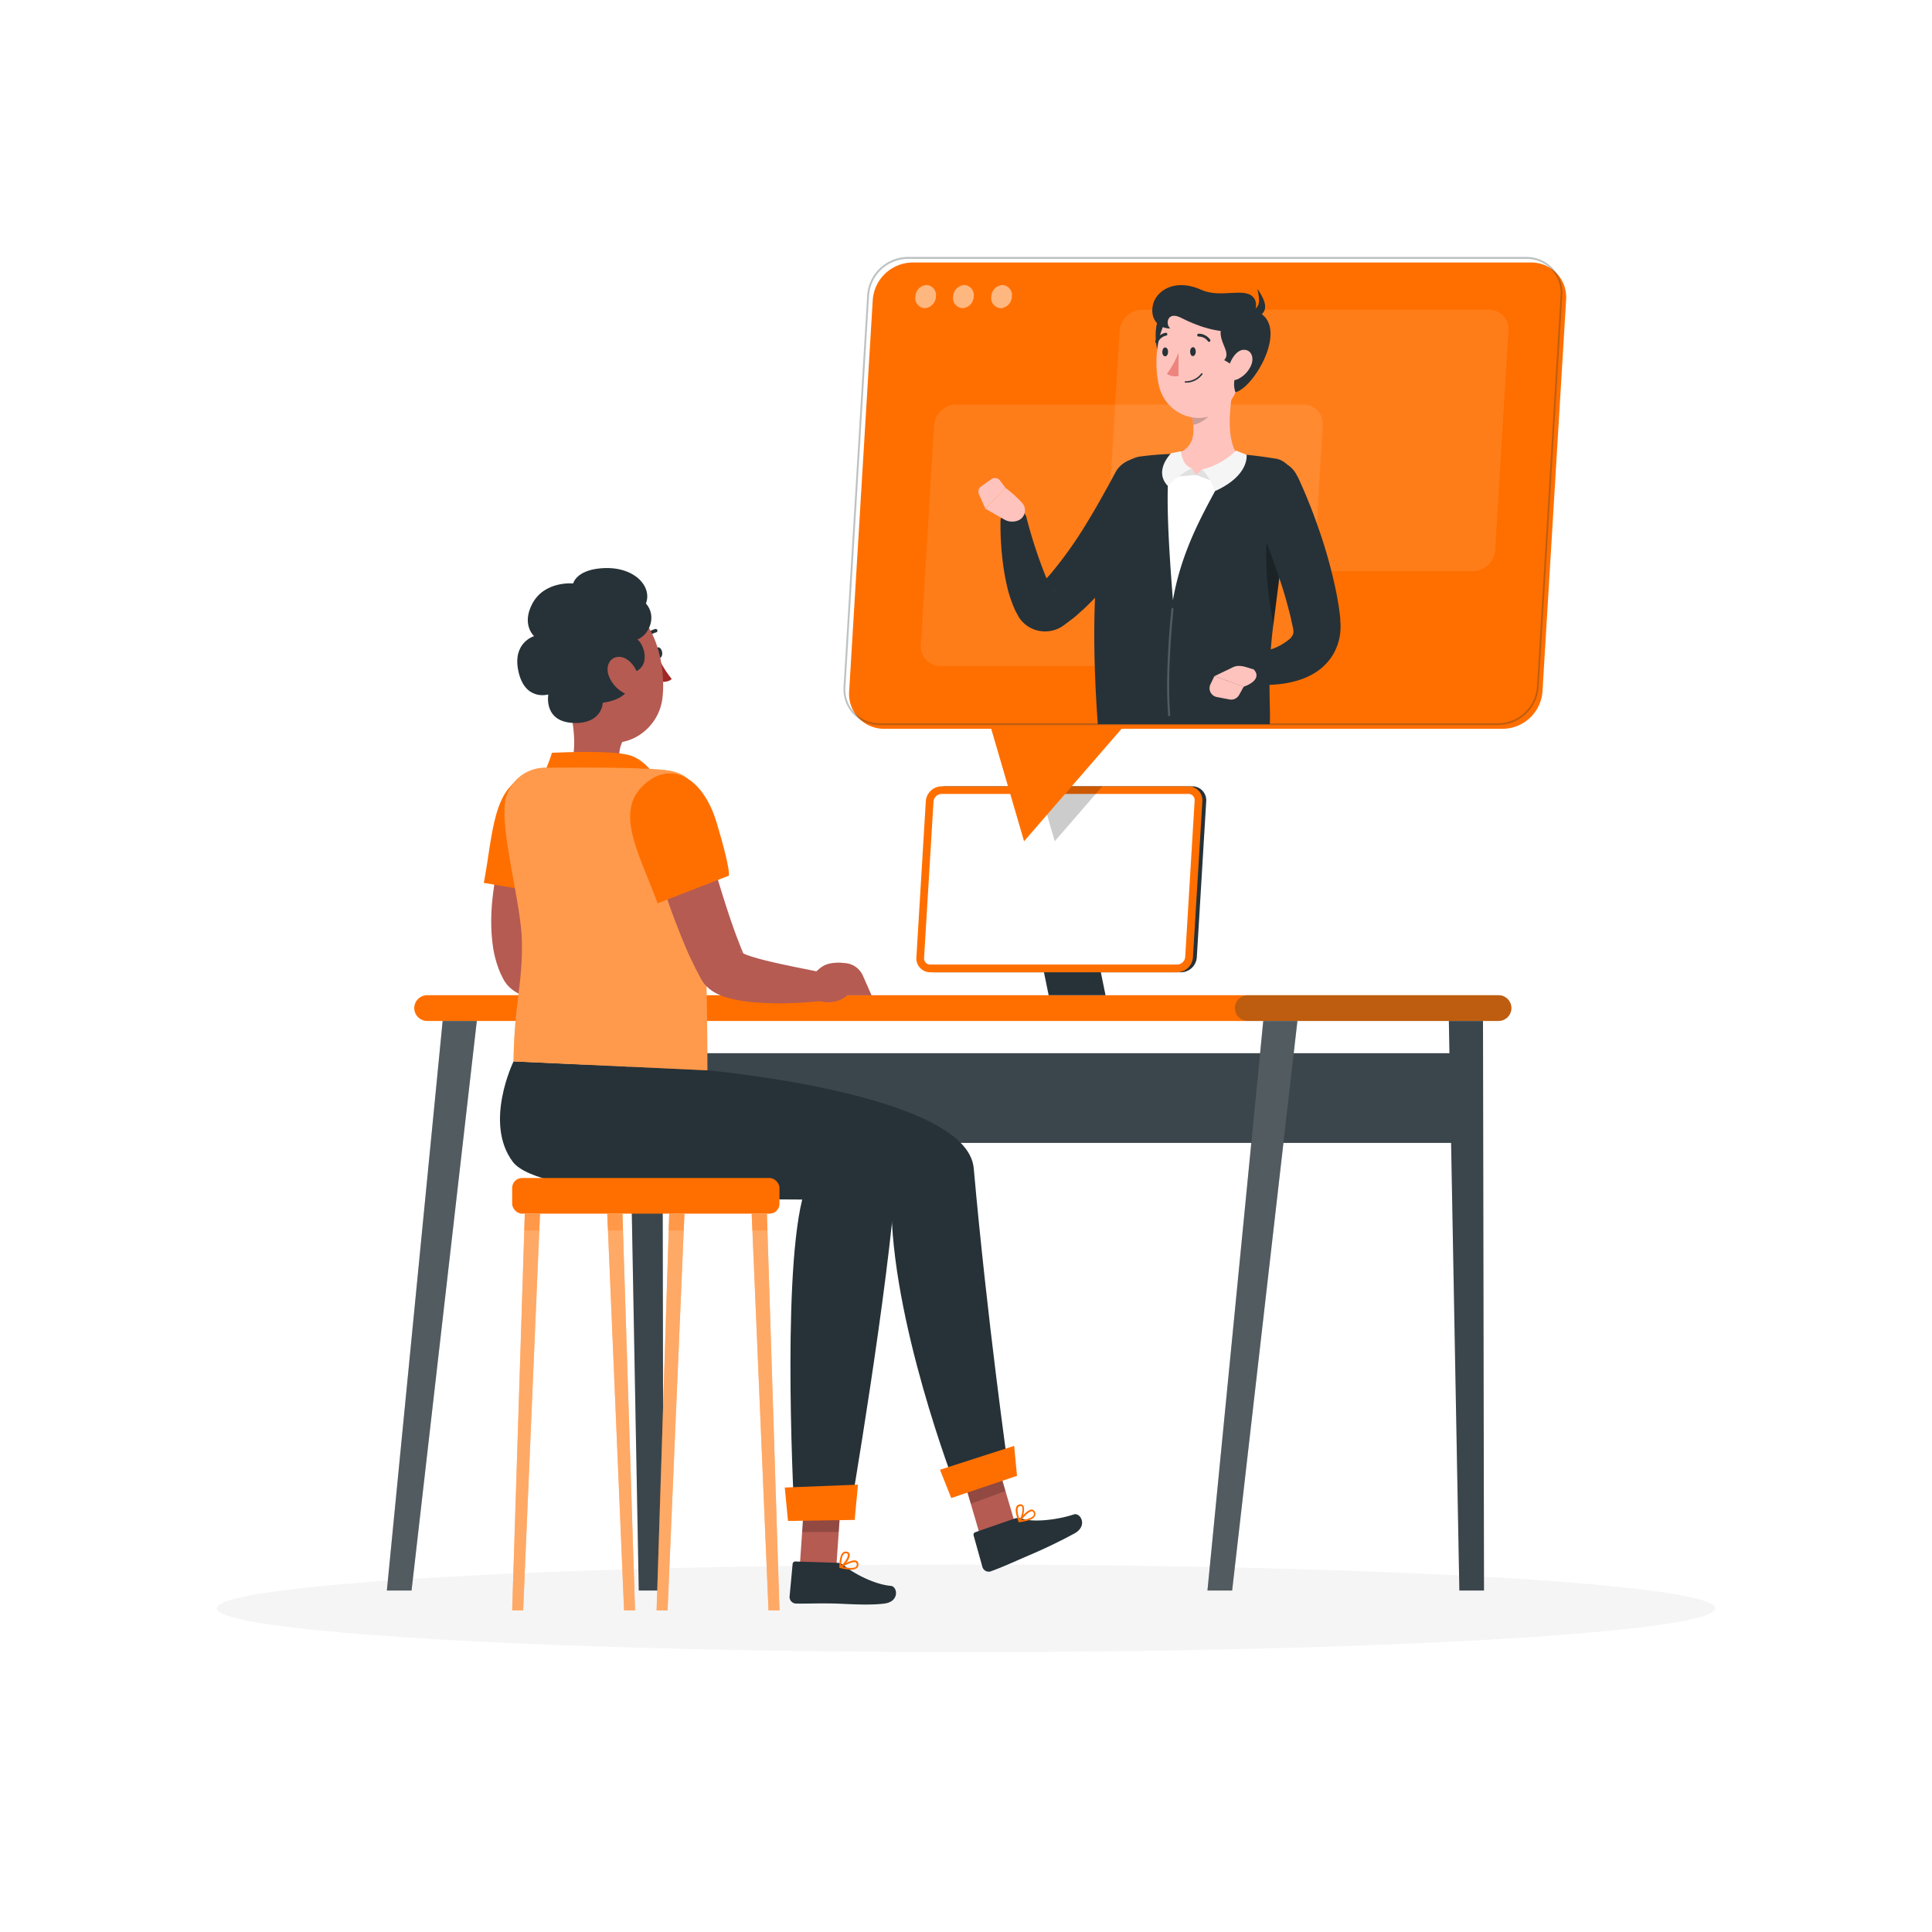 
<svg class="animated" id="freepik_stories-telecommuting" xmlns="http://www.w3.org/2000/svg" viewBox="0 0 500 500" version="1.1" xmlns:xlink="http://www.w3.org/1999/xlink" xmlns:svgjs="http://svgjs.com/svgjs"><style>svg#freepik_stories-telecommuting:not(.animated) .animable {opacity: 0;}svg#freepik_stories-telecommuting.animated #freepik--Shadow--inject-141 {animation: 3s Infinite  linear heartbeat;animation-delay: 0s;}svg#freepik_stories-telecommuting.animated #freepik--Desk--inject-141 {animation: 3s Infinite  linear shake;animation-delay: 0s;}svg#freepik_stories-telecommuting.animated #freepik--Character--inject-141 {animation: 1.5s Infinite  linear floating;animation-delay: 0s;}svg#freepik_stories-telecommuting.animated #freepik--Telecommuting--inject-141 {animation: 3s Infinite  linear heartbeat;animation-delay: 0s;}            @keyframes heartbeat {                0% {                    transform: scale(1);                }                10% {                    transform: scale(1.1);                }                30% {                    transform: scale(1);                }                40% {                    transform: scale(1);                }                50% {                    transform: scale(1.1);                }                60% {                    transform: scale(1);                }                100% {                    transform: scale(1);                }            }                    @keyframes shake {                10%, 90% {                    transform: translate3d(-1px, 0, 0);                  }                  20%, 80% {                    transform: translate3d(2px, 0, 0);                  }                  30%, 50%, 70% {                    transform: translate3d(-4px, 0, 0);                  }                  40%, 60% {                    transform: translate3d(4px, 0, 0);                  }            }                    @keyframes floating {                0% {                    opacity: 1;                    transform: translateY(0px);                }                50% {                    transform: translateY(-10px);                }                100% {                    opacity: 1;                    transform: translateY(0px);                }            }        </style><g id="freepik--Shadow--inject-141" class="animable animator-active" style="transform-origin: 250px 416.24px;"><ellipse id="freepik--path--inject-141" cx="250" cy="416.24" rx="193.89" ry="11.32" style="fill: rgb(245, 245, 245); transform-origin: 250px 416.24px;" class="animable"></ellipse></g><g id="freepik--Desk--inject-141" class="animable" style="transform-origin: 245.635px 307.56px;"><path d="M387.82,264.22H110.54a3.34,3.34,0,0,1-3.33-3.33h0a3.34,3.34,0,0,1,3.33-3.33H387.82a3.34,3.34,0,0,1,3.33,3.33h0A3.34,3.34,0,0,1,387.82,264.22Z" style="fill: #FF6F00; transform-origin: 249.18px 260.89px;" id="elavscjw52jy4" class="animable"></path><g id="elynt5jv5mfn"><path d="M387.82,264.22H322.91a3.34,3.34,0,0,1-3.33-3.33h0a3.34,3.34,0,0,1,3.33-3.33h64.91a3.34,3.34,0,0,1,3.33,3.33h0A3.34,3.34,0,0,1,387.82,264.22Z" style="fill: rgb(38, 50, 56); opacity: 0.3; transform-origin: 355.365px 260.89px;" class="animable" id="el6q9mfrksd4s"></path></g><rect x="167.53" y="272.57" width="213.25" height="23.21" style="fill: rgb(38, 50, 56); transform-origin: 274.155px 284.175px;" id="elnqo8wz7ilyb" class="animable"></rect><g id="elbj2xjqlz11w"><rect x="167.53" y="272.57" width="213.25" height="23.21" style="fill: rgb(255, 255, 255); opacity: 0.1; transform-origin: 274.155px 284.175px;" class="animable" id="el19blwmc3kiw"></rect></g><polygon points="377.68 411.62 384.06 411.62 383.8 264.22 374.96 264.22 377.68 411.62" style="fill: rgb(38, 50, 56); transform-origin: 379.51px 337.92px;" id="el3rgadf3nc2j" class="animable"></polygon><g id="el0f5vf6x9e8yd"><polygon points="377.68 411.62 384.06 411.62 383.8 264.22 374.96 264.22 377.68 411.62" style="fill: rgb(255, 255, 255); opacity: 0.1; transform-origin: 379.51px 337.92px;" class="animable" id="ely44wkguy6t9"></polygon></g><polygon points="318.88 411.62 312.49 411.62 326.93 264.22 335.77 264.22 318.88 411.62" style="fill: rgb(38, 50, 56); transform-origin: 324.13px 337.92px;" id="elao06z6cbm" class="animable"></polygon><g id="ells4dqkzyae"><polygon points="318.88 411.62 312.49 411.62 326.93 264.22 335.77 264.22 318.88 411.62" style="fill: rgb(255, 255, 255); opacity: 0.2; transform-origin: 324.13px 337.92px;" class="animable" id="eluhf35luwoc"></polygon></g><polygon points="165.31 411.62 171.69 411.62 171.43 264.22 162.59 264.22 165.31 411.62" style="fill: rgb(38, 50, 56); transform-origin: 167.14px 337.92px;" id="el0fdqnbuvvwx" class="animable"></polygon><g id="elpd3h4usvb2l"><polygon points="165.31 411.62 171.69 411.62 171.43 264.22 162.59 264.22 165.31 411.62" style="fill: rgb(255, 255, 255); opacity: 0.1; transform-origin: 167.14px 337.92px;" class="animable" id="elpi4ps5zgsr"></polygon></g><polygon points="106.51 411.62 100.12 411.62 114.56 264.22 123.4 264.22 106.51 411.62" style="fill: rgb(38, 50, 56); transform-origin: 111.76px 337.92px;" id="eluryf7sq9wyf" class="animable"></polygon><g id="eldxr7n3cf4u4"><polygon points="106.51 411.62 100.12 411.62 114.56 264.22 123.4 264.22 106.51 411.62" style="fill: rgb(255, 255, 255); opacity: 0.2; transform-origin: 111.76px 337.92px;" class="animable" id="el7aa320lcgch"></polygon></g><polygon points="286.11 257.56 271.39 257.56 265.5 228.78 280.22 228.78 286.11 257.56" style="fill: rgb(38, 50, 56); transform-origin: 275.805px 243.17px;" id="eli4mkt3llf2g" class="animable"></polygon><path d="M305.64,251.63H241.78a3.59,3.59,0,0,1-3.62-3.85l2.44-40.43a4.15,4.15,0,0,1,4.08-3.85h63.87a3.6,3.6,0,0,1,3.62,3.85l-2.44,40.43A4.16,4.16,0,0,1,305.64,251.63Z" style="fill: rgb(38, 50, 56); transform-origin: 275.165px 227.565px;" id="elcbxn93g5pa6" class="animable"></path><path d="M304.64,251.63H240.78a3.59,3.59,0,0,1-3.62-3.85l2.44-40.43a4.15,4.15,0,0,1,4.08-3.85h63.87a3.6,3.6,0,0,1,3.62,3.85l-2.44,40.43A4.16,4.16,0,0,1,304.64,251.63Z" style="fill: #FF6F00; transform-origin: 274.165px 227.565px;" id="elsgtdmiqrmbg" class="animable"></path><path d="M240.77,249.63a1.64,1.64,0,0,1-1.19-.5,1.67,1.67,0,0,1-.43-1.23l2.44-40.43a2.15,2.15,0,0,1,2.09-2h63.87a1.6,1.6,0,0,1,1.62,1.73l-2.44,40.43a2.14,2.14,0,0,1-2.09,2Z" style="fill: rgb(255, 255, 255); transform-origin: 274.161px 227.55px;" id="elbkbewkpnz5" class="animable"></path><g id="eldqxrgjrb8ta"><polygon points="268.82 203.5 272.97 217.71 285.29 203.5 268.82 203.5" style="opacity: 0.2; transform-origin: 277.055px 210.605px;" class="animable" id="el9whhu428qzh"></polygon></g></g><g id="freepik--Character--inject-141" class="animable" style="transform-origin: 202.627px 281.879px;"><path d="M169.55,169c.1.77.58,1.35,1.09,1.31s.83-.7.73-1.47-.58-1.35-1.08-1.31S169.46,168.25,169.55,169Z" style="fill: rgb(38, 50, 56); transform-origin: 170.462px 168.92px;" id="elv21jv1e9bib" class="animable"></path><path d="M170.39,170.15a24.53,24.53,0,0,0,3.46,5.55c-1.1,1.11-3.11.66-3.11.66Z" style="fill: rgb(160, 39, 36); transform-origin: 172.12px 173.3px;" id="eltbirjyr93te" class="animable"></path><path d="M167,166.07a.63.63,0,0,1-.23,0,.47.47,0,0,1-.25-.6,4.41,4.41,0,0,1,3.1-2.69.45.45,0,0,1,.52.37.46.46,0,0,1-.37.53,3.41,3.41,0,0,0-2.4,2.14A.48.48,0,0,1,167,166.07Z" style="fill: rgb(38, 50, 56); transform-origin: 168.318px 164.427px;" id="elfz9amd2xxo" class="animable"></path><path d="M146.89,181.07l6,4.6,8.19,6.27a8.48,8.48,0,0,0-.8,3c-.29,2.3-.58,4,4.53,5.41a2.91,2.91,0,0,1,2.18,2.27c.2,1.36-.63,3-5.35,3.81a21.69,21.69,0,0,1-13.33-2.27c-2-1-2-2.2-1.16-4.23C149.67,194.16,148.45,186.8,146.89,181.07Z" style="fill: rgb(181, 91, 82); transform-origin: 156.818px 193.869px;" id="elf5g3uqw9h1" class="animable"></path><path d="M140,201.75a41.67,41.67,0,0,0,2.84-6.92s15.2-.83,20.22.67,8.14,8,8.14,8Z" style="fill: #FF6F00; transform-origin: 155.6px 199.05px;" id="elvaxl81qdot" class="animable"></path><path d="M146.36,213.06c-.37,1.12-.78,2.49-1.17,3.75l-1.13,3.9c-.7,2.6-1.38,5.21-1.91,7.81a74.52,74.52,0,0,0-1.29,7.7,36.54,36.54,0,0,0-.22,7.17,16.17,16.17,0,0,0,.46,3c.06.2.11.42.18.61l.2.54v0s0,0,0,0a2.54,2.54,0,0,0-.16-.28,4.79,4.79,0,0,0-.33-.42,2.39,2.39,0,0,0-.44-.41c-.2-.14-.23-.12-.19-.07a4.91,4.91,0,0,0,.94.53c.45.2,1,.4,1.55.59,1.13.38,2.38.73,3.67,1.07,5.16,1.3,10.79,2.31,16.28,3.48l-.18,6.93a88.26,88.26,0,0,1-8.84.73,85,85,0,0,1-9-.15,43.22,43.22,0,0,1-4.73-.58c-.82-.15-1.67-.32-2.57-.57a15.74,15.74,0,0,1-3-1.11,10.76,10.76,0,0,1-2-1.25,9.1,9.1,0,0,1-1.21-1.16,9.39,9.39,0,0,1-.64-.85c-.1-.17-.21-.34-.3-.51l-.13-.24-.69-1.41c-.21-.47-.38-.93-.56-1.4a28.11,28.11,0,0,1-1.36-5.4c-1-6.95-.21-13.15.83-19.18.56-3,1.22-6,2-8.85.4-1.45.82-2.9,1.27-4.33s.93-2.81,1.51-4.38Z" style="fill: rgb(181, 91, 82); transform-origin: 144.965px 234.033px;" id="elqt0m02fnj19" class="animable"></path><path d="M137.11,200.51c9.45-2.5,15.06,5.24,11.86,18s-4.27,13.24-4.27,13.24l-19.49-3.25C127.61,216,127.42,203.06,137.11,200.51Z" style="fill: #FF6F00; transform-origin: 137.542px 215.896px;" id="elj7gk3wfbbbo" class="animable"></path><path d="M167.64,249.26l-1.47-.13c-4.18,0-4.9,1.14-7.47,3.53l-1,5.26c6.75,3.45,10.37-.34,10.38-.34h6.25l-2.2-5A5.5,5.5,0,0,0,167.64,249.26Z" style="fill: rgb(181, 91, 82); transform-origin: 166.015px 254.25px;" id="elrvevi6t9qsb" class="animable"></path><path d="M144.31,171.12c1.7,9.11,2.23,14.53,7.45,18.6,7.84,6.11,18.64.3,19.7-9.18.95-8.53-2-22-11.42-24.39A12.88,12.88,0,0,0,144.31,171.12Z" style="fill: rgb(181, 91, 82); transform-origin: 157.85px 174.002px;" id="elo87r4ajyt8a" class="animable"></path><path d="M162.36,174.3c6.5-.52,4.6-7.37,2.59-8.8,3.05-1.16,5.15-6,2.22-9.32,1.72-4.49-3.2-9.9-11.83-9.09-6.3.58-7,3.91-7,3.91s-7.55-.79-10.69,5.44c-2.68,5.34.57,8.19.57,8.19s-5.64,1.64-4.08,9c1.66,7.94,7.76,6.1,7.76,6.1s-1.37,7.28,6.88,7.38c7.13.09,7.22-5.25,7.22-5.25S165.24,181,162.36,174.3Z" style="fill: rgb(38, 50, 56); transform-origin: 151.221px 167.06px;" id="ell6c6q9dusk" class="animable"></path><path d="M157.52,174.83a8.47,8.47,0,0,0,4,4.54c2.38,1.22,4.2-1.31,3.78-3.91-.38-2.33-2.41-5.32-4.92-5.46S156.63,172.41,157.52,174.83Z" style="fill: rgb(181, 91, 82); transform-origin: 161.297px 174.84px;" id="elunj0u3tshkb" class="animable"></path><polygon points="254.47 400.17 263.36 396.56 257.08 375.21 248.19 378.81 254.47 400.17" style="fill: rgb(181, 91, 82); transform-origin: 255.775px 387.69px;" id="elmucp8p8u28o" class="animable"></polygon><g id="elozkwwfoxwy"><polygon points="251.24 389.17 260.22 385.87 257.08 375.21 248.19 378.81 251.24 389.17" style="opacity: 0.2; transform-origin: 254.205px 382.19px;" class="animable" id="elm3es20k3dp"></polygon></g><path d="M262.59,393l-10.17,3.53a.68.68,0,0,0-.45.85l2.3,8.22a1.71,1.71,0,0,0,2.15,1.06c3.51-1.3,4.93-2,9.27-3.88a137,137,0,0,0,12.52-6c3.39-2,1.35-5.41-.3-4.85-3.91,1.32-10.32,2.18-13.57,1.06A2.69,2.69,0,0,0,262.59,393Z" style="fill: rgb(38, 50, 56); transform-origin: 265.992px 399.307px;" id="el8f5fcsl4n17" class="animable"></path><path d="M183.07,277S250.26,283,252,302.33c3.5,39.33,8.87,77.25,8.87,77.25l-13.67,5s-16.73-43.2-16.51-74c-19.38-5.47-70.34,2.56-78.67-12.39-7.36-13.2-.9-22.68-.9-22.68Z" style="fill: rgb(38, 50, 56); transform-origin: 204.684px 330.045px;" id="eld5wihi88e1i" class="animable"></path><polygon points="246.18 387.69 263.2 381.94 262.46 374.19 243.27 380.37 246.18 387.69" style="fill: #FF6F00; transform-origin: 253.235px 380.94px;" id="el2oty8ewzyry" class="animable"></polygon><path d="M266.34,393.41a11.61,11.61,0,0,1-2.52.51.22.22,0,0,1-.22-.11.23.23,0,0,1,0-.24c.22-.3,2.18-2.94,3.43-2.9a.87.87,0,0,1,.7.43,1.23,1.23,0,0,1,.13,1.24A2.6,2.6,0,0,1,266.34,393.41Zm-2,0c1.73-.24,2.91-.7,3.18-1.27a.78.78,0,0,0-.11-.8.39.39,0,0,0-.34-.22C266.35,391.09,265.11,392.38,264.29,393.41Z" style="fill: #FF6F00; transform-origin: 265.768px 392.296px;" id="eleb8hroknfn" class="animable"></path><path d="M263.87,393.91a.2.2,0,0,1-.11,0,.23.23,0,0,1-.17-.13c0-.11-1.15-2.64-.55-3.84a1.13,1.13,0,0,1,.79-.6.85.85,0,0,1,1,.37c.55.92-.14,3.27-.85,4.12A.23.23,0,0,1,263.87,393.91Zm0-4.1a.67.67,0,0,0-.39.35c-.36.71.08,2.23.41,3.08.55-.94.95-2.69.59-3.29-.07-.11-.19-.24-.51-.17Z" style="fill: #FF6F00; transform-origin: 263.948px 391.607px;" id="el1a45b31bg7h" class="animable"></path><polygon points="206.9 406.52 216.4 406.07 217.95 383.64 208.45 384.09 206.9 406.52" style="fill: rgb(181, 91, 82); transform-origin: 212.425px 395.08px;" id="el4v2lrp4lk1p" class="animable"></polygon><path d="M216.62,404.45l-10.76-.34a.68.68,0,0,0-.73.63l-.79,8.49A1.71,1.71,0,0,0,206,415c3.75.05,5.54-.11,10.27,0,2.91.09,8.64.52,12.63,0s3.38-4.43,1.64-4.58c-4.11-.33-9.62-3.17-12.25-5.38A2.65,2.65,0,0,0,216.62,404.45Z" style="fill: rgb(38, 50, 56); transform-origin: 218.113px 409.68px;" id="elhcgfukkpw0u" class="animable"></path><path d="M220,406.22a12.12,12.12,0,0,1-2.54-.42.22.22,0,0,1-.07-.4c.31-.21,3.08-2,4.24-1.48a.85.85,0,0,1,.5.65,1.23,1.23,0,0,1-.32,1.2A2.52,2.52,0,0,1,220,406.22Zm-1.92-.73c1.7.4,3,.39,3.43,0a.81.81,0,0,0,.18-.8.41.41,0,0,0-.24-.32C220.79,404.07,219.17,404.82,218,405.49Z" style="fill: #FF6F00; transform-origin: 219.731px 405.034px;" id="el9g6vacstmj" class="animable"></path><path d="M217.47,405.81a.23.23,0,0,1-.11,0,.24.24,0,0,1-.11-.19c0-.11-.13-2.87.86-3.77a1.08,1.08,0,0,1,1-.28.85.85,0,0,1,.79.7c.18,1.05-1.31,3-2.28,3.54A.2.2,0,0,1,217.47,405.81ZM218.9,402a.64.64,0,0,0-.49.18c-.59.53-.72,2.11-.72,3,.85-.68,1.85-2.17,1.73-2.86,0-.13-.1-.28-.42-.33Z" style="fill: #FF6F00; transform-origin: 218.58px 403.683px;" id="elg9u671anii" class="animable"></path><g id="elz5yqusqz1zb"><polygon points="208.45 384.09 217.96 383.64 217.06 396.47 207.59 396.46 208.45 384.09" style="opacity: 0.2; transform-origin: 212.775px 390.055px;" class="animable" id="elvv5d2cusfn"></polygon></g><path d="M160.75,275.93S233.15,287,232,303.67c-2.07,30-12.13,88.63-12.13,88.63l-14.26.2s-3.37-60.14,2-82.06c-17.81,0-68.05-.62-74.9-9.77-7.58-10.11.21-26,.21-26Z" style="fill: rgb(38, 50, 56); transform-origin: 180.704px 333.585px;" id="elzkefoudf21b" class="animable"></path><polygon points="203.93 393.62 221.19 393.35 222.04 384.23 203.1 384.97 203.93 393.62" style="fill: #FF6F00; transform-origin: 212.57px 388.925px;" id="elkhyu0y6n47" class="animable"></polygon><path d="M173.5,199.5c-5.83-1.14-32.12-.81-32.12-.81A10.5,10.5,0,0,0,130.66,208c-.92,8.11,4.23,26.23,4.41,35.47.22,11.35-1.95,15.95-2.17,31.23L183.07,277c0-30.73-1.34-56.17-2.55-68.37C180.09,204.34,179.33,200.63,173.5,199.5Z" style="fill: #FF6F00; transform-origin: 156.81px 237.823px;" id="elq7tgko7pwr" class="animable"></path><g id="elm3nfyv8p6a9"><path d="M173.5,199.5c-5.83-1.14-32.12-.81-32.12-.81A10.5,10.5,0,0,0,130.66,208c-.92,8.11,4.23,26.23,4.41,35.47.22,11.35-1.95,15.95-2.17,31.23L183.07,277c0-30.73-1.34-56.17-2.55-68.37C180.09,204.34,179.33,200.63,173.5,199.5Z" style="fill: rgb(255, 255, 255); opacity: 0.3; transform-origin: 156.81px 237.823px;" class="animable" id="el2ovfhj4jp0k"></path></g><path d="M180.37,209.18c1.57,5.4,3.15,10.95,4.78,16.37s3.3,10.87,5.18,16c.46,1.31,1,2.53,1.44,3.79l.77,1.77.1.22,0,.11,0,.06v0l0-.07a3.78,3.78,0,0,0-.64-.84c-.34-.33-.47-.36-.5-.36a2.49,2.49,0,0,0,.76.47,12.43,12.43,0,0,0,1.51.61c1.13.39,2.4.74,3.69,1.09,5.23,1.33,10.94,2.35,16.5,3.54l-.18,6.93a85,85,0,0,1-9,.73,80.17,80.17,0,0,1-9.14-.17,43,43,0,0,1-4.82-.62c-.84-.16-1.71-.36-2.65-.63a14.7,14.7,0,0,1-3.2-1.32,10.37,10.37,0,0,1-2.2-1.69,8.25,8.25,0,0,1-1.28-1.72l-.34-.63-1.13-2.14c-.66-1.4-1.38-2.81-2-4.2-1.23-2.81-2.31-5.59-3.39-8.38s-2-5.58-2.93-8.38c-1.85-5.63-3.52-11.2-5-17Z" style="fill: rgb(181, 91, 82); transform-origin: 190.33px 234.42px;" id="eln81qksa5wy" class="animable"></path><path d="M166.12,203.61c6.86-7,15.63-3.18,19.4,9.46s3.09,13.56,3.09,13.56l-18.43,7.15C165.83,221.74,159.1,210.74,166.12,203.61Z" style="fill: #FF6F00; transform-origin: 175.866px 216.961px;" id="elinbimumcdcn" class="animable"></path><path d="M218.86,249.26l-1.47-.13c-4.18,0-4.89,1.14-7.46,3.53l-1,5.26c6.75,3.45,10.37-.34,10.37-.34h6.26l-2.21-5A5.48,5.48,0,0,0,218.86,249.26Z" style="fill: rgb(181, 91, 82); transform-origin: 217.245px 254.25px;" id="elg02lq2glz2" class="animable"></path><g id="el5spt9cp9yta"><rect x="132.55" y="304.87" width="69.18" height="9.22" rx="2.55" style="fill: #FF6F00; transform-origin: 167.14px 309.48px; transform: rotate(180deg);" class="animable" id="elkjvckg4mh5"></rect></g><polygon points="135.39 416.75 132.55 416.75 135.82 314.09 139.75 314.09 135.39 416.75" style="fill: #FF6F00; transform-origin: 136.15px 365.42px;" id="elsn2r9ope7ji" class="animable"></polygon><g id="els5ltg7ar3nh"><polygon points="135.39 416.75 132.55 416.75 135.82 314.09 139.75 314.09 135.39 416.75" style="fill: rgb(255, 255, 255); opacity: 0.4; transform-origin: 136.15px 365.42px;" class="animable" id="eli9slimlc7y"></polygon></g><polygon points="161.51 416.75 164.35 416.75 161.09 314.09 157.16 314.09 161.51 416.75" style="fill: #FF6F00; transform-origin: 160.755px 365.42px;" id="elnw2uqh6a9at" class="animable"></polygon><g id="eliiml7e0ckb"><polygon points="161.51 416.75 164.35 416.75 161.09 314.09 157.16 314.09 161.51 416.75" style="fill: rgb(255, 255, 255); opacity: 0.4; transform-origin: 160.755px 365.42px;" class="animable" id="elev2g7wyu7wb"></polygon></g><polygon points="172.77 416.75 169.93 416.75 173.2 314.09 177.13 314.09 172.77 416.75" style="fill: #FF6F00; transform-origin: 173.53px 365.42px;" id="elplvgg8szsb" class="animable"></polygon><g id="eli38lh4iu5f"><polygon points="172.77 416.75 169.93 416.75 173.2 314.09 177.13 314.09 172.77 416.75" style="fill: rgb(255, 255, 255); opacity: 0.4; transform-origin: 173.53px 365.42px;" class="animable" id="elfh1xd67qvia"></polygon></g><polygon points="198.89 416.75 201.73 416.75 198.47 314.09 194.54 314.09 198.89 416.75" style="fill: #FF6F00; transform-origin: 198.135px 365.42px;" id="elsnz1gno0xok" class="animable"></polygon><g id="elgsmy9glnbw6"><polygon points="198.89 416.75 201.73 416.75 198.47 314.09 194.54 314.09 198.89 416.75" style="fill: rgb(255, 255, 255); opacity: 0.4; transform-origin: 198.135px 365.42px;" class="animable" id="eljf35dx71q6c"></polygon></g><g id="el40ovmgwc035"><g style="opacity: 0.3; transform-origin: 167.145px 316.27px;" class="animable" id="ely86xy6qfsln"><polygon points="135.82 314.09 139.75 314.09 139.56 318.45 135.68 318.45 135.82 314.09" style="fill: #FF6F00; transform-origin: 137.715px 316.27px;" id="el88pv6od1y95" class="animable"></polygon><polygon points="161.22 318.45 157.34 318.45 157.16 314.09 161.08 314.09 161.22 318.45" style="fill: #FF6F00; transform-origin: 159.19px 316.27px;" id="elrjmm9r0v6qq" class="animable"></polygon><polygon points="177.12 314.09 176.94 318.45 173.06 318.45 173.2 314.09 177.12 314.09" style="fill: #FF6F00; transform-origin: 175.09px 316.27px;" id="elmw4dwwhiog" class="animable"></polygon><polygon points="198.61 318.45 194.72 318.45 194.54 314.09 198.47 314.09 198.61 318.45" style="fill: #FF6F00; transform-origin: 196.575px 316.27px;" id="elcg1wryxaodq" class="animable"></polygon></g></g></g><g id="freepik--Telecommuting--inject-141" class="animable" style="transform-origin: 311.81px 142.1px;"><path d="M389,188.61H228.83a9,9,0,0,1-9.07-9.65l6.11-101.37a10.42,10.42,0,0,1,10.24-9.65H396.24a9,9,0,0,1,9.07,9.65L399.19,179A10.41,10.41,0,0,1,389,188.61Z" style="fill: #FF6F00; transform-origin: 312.535px 128.275px;" id="el4y6s8dzw2f7" class="animable"></path><polygon points="250.26 167.18 265.03 217.71 308.85 167.18 250.26 167.18" style="fill: #FF6F00; transform-origin: 279.555px 192.445px;" id="el9tbqbckc2vt" class="animable"></polygon><g id="elfp847omd9gv"><path d="M381.19,147.82H291.43a5.05,5.05,0,0,1-5.09-5.41l3.43-56.82a5.84,5.84,0,0,1,5.74-5.41h89.76a5,5,0,0,1,5.09,5.41l-3.43,56.82A5.84,5.84,0,0,1,381.19,147.82Z" style="fill: rgb(255, 255, 255); opacity: 0.1; transform-origin: 338.352px 114px;" class="animable" id="elpqbf6pl07yj"></path></g><g id="elurd6989gi29"><path d="M333.17,172.33H243.4a5.05,5.05,0,0,1-5.08-5.41l3.43-56.82a5.84,5.84,0,0,1,5.73-5.41h89.77a5,5,0,0,1,5.08,5.41l-3.43,56.82A5.84,5.84,0,0,1,333.17,172.33Z" style="fill: rgb(255, 255, 255); opacity: 0.1; transform-origin: 290.327px 138.51px;" class="animable" id="el1bibaza682v"></path></g><g id="eln06nlk9cub"><g style="opacity: 0.5; transform-origin: 249.38px 76.76px;" class="animable" id="elo3eu4xtnuot"><path d="M242.21,76.76a3.08,3.08,0,0,1-2.87,3,2.6,2.6,0,0,1-2.44-3,3.1,3.1,0,0,1,2.87-3A2.6,2.6,0,0,1,242.21,76.76Z" style="fill: rgb(255, 255, 255); transform-origin: 239.555px 76.76px;" id="el4z7wua6qflh" class="animable"></path><path d="M252,76.76a3.09,3.09,0,0,1-2.87,3,2.6,2.6,0,0,1-2.45-3,3.1,3.1,0,0,1,2.87-3A2.61,2.61,0,0,1,252,76.76Z" style="fill: rgb(255, 255, 255); transform-origin: 249.339px 76.76px;" id="elu0fh5tw2uxi" class="animable"></path><path d="M261.86,76.76a3.08,3.08,0,0,1-2.87,3,2.6,2.6,0,0,1-2.44-3,3.1,3.1,0,0,1,2.87-3A2.6,2.6,0,0,1,261.86,76.76Z" style="fill: rgb(255, 255, 255); transform-origin: 259.205px 76.76px;" id="el1twmxm0b7r4" class="animable"></path></g></g><g id="el1814xbaoasui"><path d="M387.76,187.67H227.63a9.27,9.27,0,0,1-9.32-9.92l6.12-101.37a10.66,10.66,0,0,1,10.48-9.89H395a9.27,9.27,0,0,1,9.32,9.92l-6.11,101.37A10.67,10.67,0,0,1,387.76,187.67ZM234.91,67a10.15,10.15,0,0,0-10,9.42l-6.12,101.37a8.75,8.75,0,0,0,8.82,9.39H387.76a10.16,10.16,0,0,0,10-9.42l6.11-101.37A8.77,8.77,0,0,0,395,67Z" style="fill: rgb(38, 50, 56); opacity: 0.3; transform-origin: 311.315px 127.08px;" class="animable" id="elks3acfjvfd"></path></g><path d="M301.05,128.41c-.68,1.44-1.3,2.67-2,4s-1.4,2.53-2.12,3.78c-1.47,2.49-3,5-4.64,7.34q-1.24,1.8-2.54,3.57c-.91,1.16-1.77,2.34-2.74,3.47a70.23,70.23,0,0,1-6.11,6.64c-.55.54-1.15,1-1.73,1.57a19.44,19.44,0,0,1-1.82,1.51l-1.92,1.45-.59.41a8,8,0,0,1-.81.45,8.16,8.16,0,0,1-1.72.6,8.12,8.12,0,0,1-6.81-1.48,8.54,8.54,0,0,1-1.29-1.26l-.27-.36-.13-.18-.05-.08-.18-.32-.72-1.3c-.22-.42-.37-.82-.55-1.23a32.39,32.39,0,0,1-1.54-4.65,62.21,62.21,0,0,1-1.46-8.79,75.88,75.88,0,0,1-.38-8.68,3.45,3.45,0,0,1,6.76-.88l0,.12a127.44,127.44,0,0,0,4.91,15,23.84,23.84,0,0,0,1.55,3c.13.2.26.44.39.61l.38.46.09.12,0,0-.05-.08-.11-.15a3.12,3.12,0,0,0-.54-.55,3.56,3.56,0,0,0-1.36-.68,3.65,3.65,0,0,0-1.51,0,3.48,3.48,0,0,0-.75.25c-.13,0-.24.13-.36.19s-.3.21-.17.1l1.25-1.22c.42-.38.83-.84,1.24-1.28s.83-.87,1.23-1.34A104.94,104.94,0,0,0,280.86,136c1.37-2.23,2.72-4.5,4-6.8l1.93-3.46,1.83-3.38.1-.18a6.9,6.9,0,0,1,12.31,6.21Z" style="fill: rgb(38, 50, 56); transform-origin: 280.283px 141.029px;" id="elrkk4lppyh9g" class="animable"></path><path d="M259.87,134.43,255,131.64l5.24-5.35a29.91,29.91,0,0,1,4.25,3.83,2.84,2.84,0,0,1-.8,4.49h0A4.13,4.13,0,0,1,259.87,134.43Z" style="fill: rgb(255, 195, 189); transform-origin: 260.132px 130.642px;" id="elqjfj2h1avsd" class="animable"></path><path d="M253.89,125.91l2.65-1.89a1.62,1.62,0,0,1,2.25.34l1.45,1.93L255,131.64l-1.65-3.76A1.62,1.62,0,0,1,253.89,125.91Z" style="fill: rgb(255, 195, 189); transform-origin: 256.726px 127.675px;" id="elhiheecq5295" class="animable"></path><path d="M290.56,123.93a7.43,7.43,0,0,1,5.78-5.15,45.29,45.29,0,0,1,5.89-.9,157.35,157.35,0,0,1,17.89.32c3.12.21,6.31.65,8.85,1.07h.09a5.15,5.15,0,0,1,4.24,5.91c-1.25,7.22-4.92,19.78-5.32,31.63-.53,15.56-.29,24.52-.56,28.27l-40.05-.77C284.58,146.28,288.05,132.54,290.56,123.93Z" style="fill: rgb(255, 255, 255); transform-origin: 309.852px 151.42px;" id="el0im2rddstj46" class="animable"></path><path d="M330.13,118.68H330c-2.68-.44-6-.91-9.33-1.13l-1.78-.1c-1.75,7.24-12.18,19.42-15.34,37.88-1.22-15.43-2.16-31.56-.37-37.85a79.61,79.61,0,0,0-8.46.71,8.61,8.61,0,0,0-6.34,5.9c-2.46,7.24-7.16,23.46-4.27,63.34h44.51c.29-4-.75-12.4.86-25.33,1.55-12.52,3.78-29.56,5.09-37.17A5.44,5.44,0,0,0,330.13,118.68Z" style="fill: rgb(38, 50, 56); transform-origin: 308.922px 152.44px;" id="elgbdp76le9pn" class="animable"></path><g id="elho99fycmjjs"><path d="M302.6,185.35a.26.26,0,0,1-.27-.24c-.94-11.25.82-27.4.84-27.57a.26.26,0,0,1,.29-.23.27.27,0,0,1,.24.29c0,.16-1.78,16.27-.84,27.46a.26.26,0,0,1-.24.29Z" style="fill: rgb(255, 255, 255); opacity: 0.2; transform-origin: 302.877px 171.329px;" class="animable" id="elumwgio5pqfa"></path></g><g id="el959sd277nef"><path d="M328.56,134.51c-1.65,7.48-.77,17.84,1,27.29,1.31-10.61,3.1-24.38,4.41-32.9C332.14,127.68,329.87,128.54,328.56,134.51Z" style="opacity: 0.3; transform-origin: 330.827px 145.111px;" class="animable" id="elqe2kxokpddi"></path></g><path d="M303.08,117.83c5.19-1.14,6.09-4.34,5.72-7.88a22.49,22.49,0,0,0-.43-2.63l6.48-5.3,4.77-3.88c-1.3,5.74-2.73,16.21,1.19,20.12,0,0-3.2,5.25-12.1,4.61C301.19,122.33,303.08,117.83,303.08,117.83Z" style="fill: rgb(255, 195, 189); transform-origin: 311.839px 110.532px;" id="elu78ctk955fh" class="animable"></path><polygon points="310.97 121.55 309.53 122.91 314.13 124.64 313.53 122.89 310.97 121.55" style="fill: rgb(224, 224, 224); transform-origin: 311.83px 123.095px;" id="elddrd5qmeze" class="animable"></polygon><path d="M314.49,127.08s-1.81-4.57-3.52-5.54a19,19,0,0,0,8.91-4.93l2.73,1.09S323.47,123,314.49,127.08Z" style="fill: rgb(245, 245, 245); transform-origin: 316.801px 121.845px;" id="elqoljkp2gvmn" class="animable"></path><polygon points="308.45 121.19 309.53 122.91 304.69 123.33 305.66 121.8 308.45 121.19" style="fill: rgb(224, 224, 224); transform-origin: 307.11px 122.26px;" id="elrxftph992gj" class="animable"></polygon><path d="M302.26,125.79a21.79,21.79,0,0,1,6.19-4.6c-2.63-.78-2.79-4.4-2.79-4.4l-2.55.49S298.43,121.83,302.26,125.79Z" style="fill: rgb(245, 245, 245); transform-origin: 304.602px 121.29px;" id="elai8tj34vw3g" class="animable"></path><g id="elt9nm79e6e7g"><path d="M308.37,107.31a23,23,0,0,1,.43,2.64c2.42-.44,5.66-3,6-5.45a11.22,11.22,0,0,0,.07-2.48Z" style="opacity: 0.2; transform-origin: 311.639px 105.985px;" class="animable" id="elau7at2j9smq"></path></g><path d="M300.5,81.14c-2.32,2.85-2.1,13.16,2.81,13.28S304.72,75.94,300.5,81.14Z" style="fill: rgb(38, 50, 56); transform-origin: 302.388px 87.321px;" id="elrwrnszdw89" class="animable"></path><path d="M321.65,88.64c-.49,7.81-.39,12.4-4.33,16.44-5.92,6.07-15.52,2.58-17.37-5.19-1.65-7-.57-18.59,7.06-21.76A10.53,10.53,0,0,1,321.65,88.64Z" style="fill: rgb(255, 195, 189); transform-origin: 310.483px 92.724px;" id="elea7j4hjqrco" class="animable"></path><path d="M317.81,82.14c-4.91,4.87,1.47,8.44-1,11.06,4.63,2.42,2.93,4.2,2.93,4.2a6.08,6.08,0,0,0,0,4.12c5.22-1.34,14.91-18.68,4.33-21.34C317.74,83,317.81,82.14,317.81,82.14Z" style="fill: rgb(38, 50, 56); transform-origin: 322.353px 90.85px;" id="el49p6extjcsn" class="animable"></path><path d="M319.82,85.64c-4.65.72-10.5-1.5-14.13-3.38s-4.16,1.67-2.82,2.75c-2.33.08-5.28-1.76-4.55-5.87.67-3.75,5.58-7.3,12.57-4.13,4.95,2.24,11.05-.71,13.43,1.88S322.92,85.15,319.82,85.64Z" style="fill: rgb(38, 50, 56); transform-origin: 311.638px 79.781px;" id="el67pa26jy13" class="animable"></path><path d="M323,80.55c3.12-.41,3.25-2.38,2.38-5.83,3.37,4.79,2,6.26,0,7.42C323.15,81.39,323,80.55,323,80.55Z" style="fill: rgb(38, 50, 56); transform-origin: 325.213px 78.43px;" id="elr91k7j94oaf" class="animable"></path><path d="M323.75,94.63a7.14,7.14,0,0,1-3.41,3.49c-1.93.87-2.91-.91-2.39-3,.47-1.89,2-4.61,4-4.59S324.62,92.7,323.75,94.63Z" style="fill: rgb(255, 195, 189); transform-origin: 320.968px 94.438px;" id="ell4p1fdbl4d" class="animable"></path><path d="M309.46,91c0,.63-.34,1.15-.75,1.16S308,91.65,308,91s.34-1.15.75-1.15S309.46,90.36,309.46,91Z" style="fill: rgb(38, 50, 56); transform-origin: 308.73px 91.005px;" id="elfysm81zl1" class="animable"></path><path d="M302.3,91.06c0,.64-.34,1.15-.76,1.16s-.75-.51-.74-1.15.33-1.15.75-1.15S302.3,90.43,302.3,91.06Z" style="fill: rgb(38, 50, 56); transform-origin: 301.55px 91.07px;" id="el20jwu2qz1ft" class="animable"></path><path d="M305,91.28a23,23,0,0,1-3,5.46,3.65,3.65,0,0,0,3,.55Z" style="fill: rgb(237, 132, 126); transform-origin: 303.5px 94.342px;" id="elkuwzf3rqcw" class="animable"></path><path d="M307.52,99a5.27,5.27,0,0,0,3.67-2.13.18.18,0,1,0-.31-.2,5.1,5.1,0,0,1-4.1,2,.18.18,0,0,0-.18.19.18.18,0,0,0,.19.18C307.05,99,307.29,99,307.52,99Z" style="fill: rgb(38, 50, 56); transform-origin: 308.91px 97.812px;" id="elnly58pvvrjp" class="animable"></path><path d="M312.93,88.47a.28.28,0,0,0,.17-.07.36.36,0,0,0,.07-.52,3.68,3.68,0,0,0-3-1.52.36.36,0,0,0-.33.4.39.39,0,0,0,.41.35,2.86,2.86,0,0,1,2.37,1.22A.37.37,0,0,0,312.93,88.47Z" style="fill: rgb(38, 50, 56); transform-origin: 311.544px 87.415px;" id="el0r1y6sl9mrck" class="animable"></path><path d="M299.4,88.78a.37.37,0,0,0,.28-.2,3,3,0,0,1,2.11-1.72.35.35,0,0,0,.31-.42.39.39,0,0,0-.42-.32h0A3.74,3.74,0,0,0,299,88.24a.38.38,0,0,0,.17.5A.45.45,0,0,0,299.4,88.78Z" style="fill: rgb(38, 50, 56); transform-origin: 300.536px 87.45px;" id="elq52z10xo678" class="animable"></path><path d="M335.76,123.2c1.22,2.57,2.24,5,3.24,7.5s1.89,5.05,2.78,7.6A127.64,127.64,0,0,1,346,154.18c.23,1.39.49,2.75.66,4.18l.13,1.06.07.53,0,.27,0,.37a16.2,16.2,0,0,1,0,3.11,14,14,0,0,1-2.27,6.33,14.19,14.19,0,0,1-4.54,4.25,19,19,0,0,1-4.82,2,25.75,25.75,0,0,1-4.6.82,32.9,32.9,0,0,1-8.79-.35,3.44,3.44,0,0,1-.18-6.75l.36-.08c1-.23,2.31-.51,3.43-.81s2.26-.65,3.32-1a14.8,14.8,0,0,0,5.05-2.8,3.32,3.32,0,0,0,.87-1.32,2.72,2.72,0,0,0,0-1.07,6.73,6.73,0,0,0-.15-.8l-.36-1.63c-.23-1.14-.56-2.32-.86-3.48-.62-2.35-1.32-4.7-2.12-7.06s-1.62-4.71-2.49-7.06-1.79-4.7-2.72-7-1.91-4.72-2.84-6.91l0-.1a6.89,6.89,0,0,1,12.58-5.64Z" style="fill: rgb(38, 50, 56); transform-origin: 332.952px 148.206px;" id="el9fhv91jzcg" class="animable"></path><path d="M318.68,172.88,314.27,175l7.62,2.71s5.08-1.62,2.62-4.44l-1.37-.43C320.94,172.12,319.86,172.2,318.68,172.88Z" style="fill: rgb(255, 195, 189); transform-origin: 319.726px 175.022px;" id="elp6s7j1pkv5j" class="animable"></path><path d="M314.86,180.38l3.35.64a2.34,2.34,0,0,0,2.46-1.15l1.22-2.19L314.27,175l-1,2.09A2.32,2.32,0,0,0,314.86,180.38Z" style="fill: rgb(255, 195, 189); transform-origin: 317.461px 178.029px;" id="elzobfxn4taw7" class="animable"></path></g><defs>     <filter id="active" height="200%">         <feMorphology in="SourceAlpha" result="DILATED" operator="dilate" radius="2"></feMorphology>                <feFlood flood-color="#32DFEC" flood-opacity="1" result="PINK"></feFlood>        <feComposite in="PINK" in2="DILATED" operator="in" result="OUTLINE"></feComposite>        <feMerge>            <feMergeNode in="OUTLINE"></feMergeNode>            <feMergeNode in="SourceGraphic"></feMergeNode>        </feMerge>    </filter>    <filter id="hover" height="200%">        <feMorphology in="SourceAlpha" result="DILATED" operator="dilate" radius="2"></feMorphology>                <feFlood flood-color="#ff0000" flood-opacity="0.5" result="PINK"></feFlood>        <feComposite in="PINK" in2="DILATED" operator="in" result="OUTLINE"></feComposite>        <feMerge>            <feMergeNode in="OUTLINE"></feMergeNode>            <feMergeNode in="SourceGraphic"></feMergeNode>        </feMerge>            <feColorMatrix type="matrix" values="0   0   0   0   0                0   1   0   0   0                0   0   0   0   0                0   0   0   1   0 "></feColorMatrix>    </filter></defs></svg>